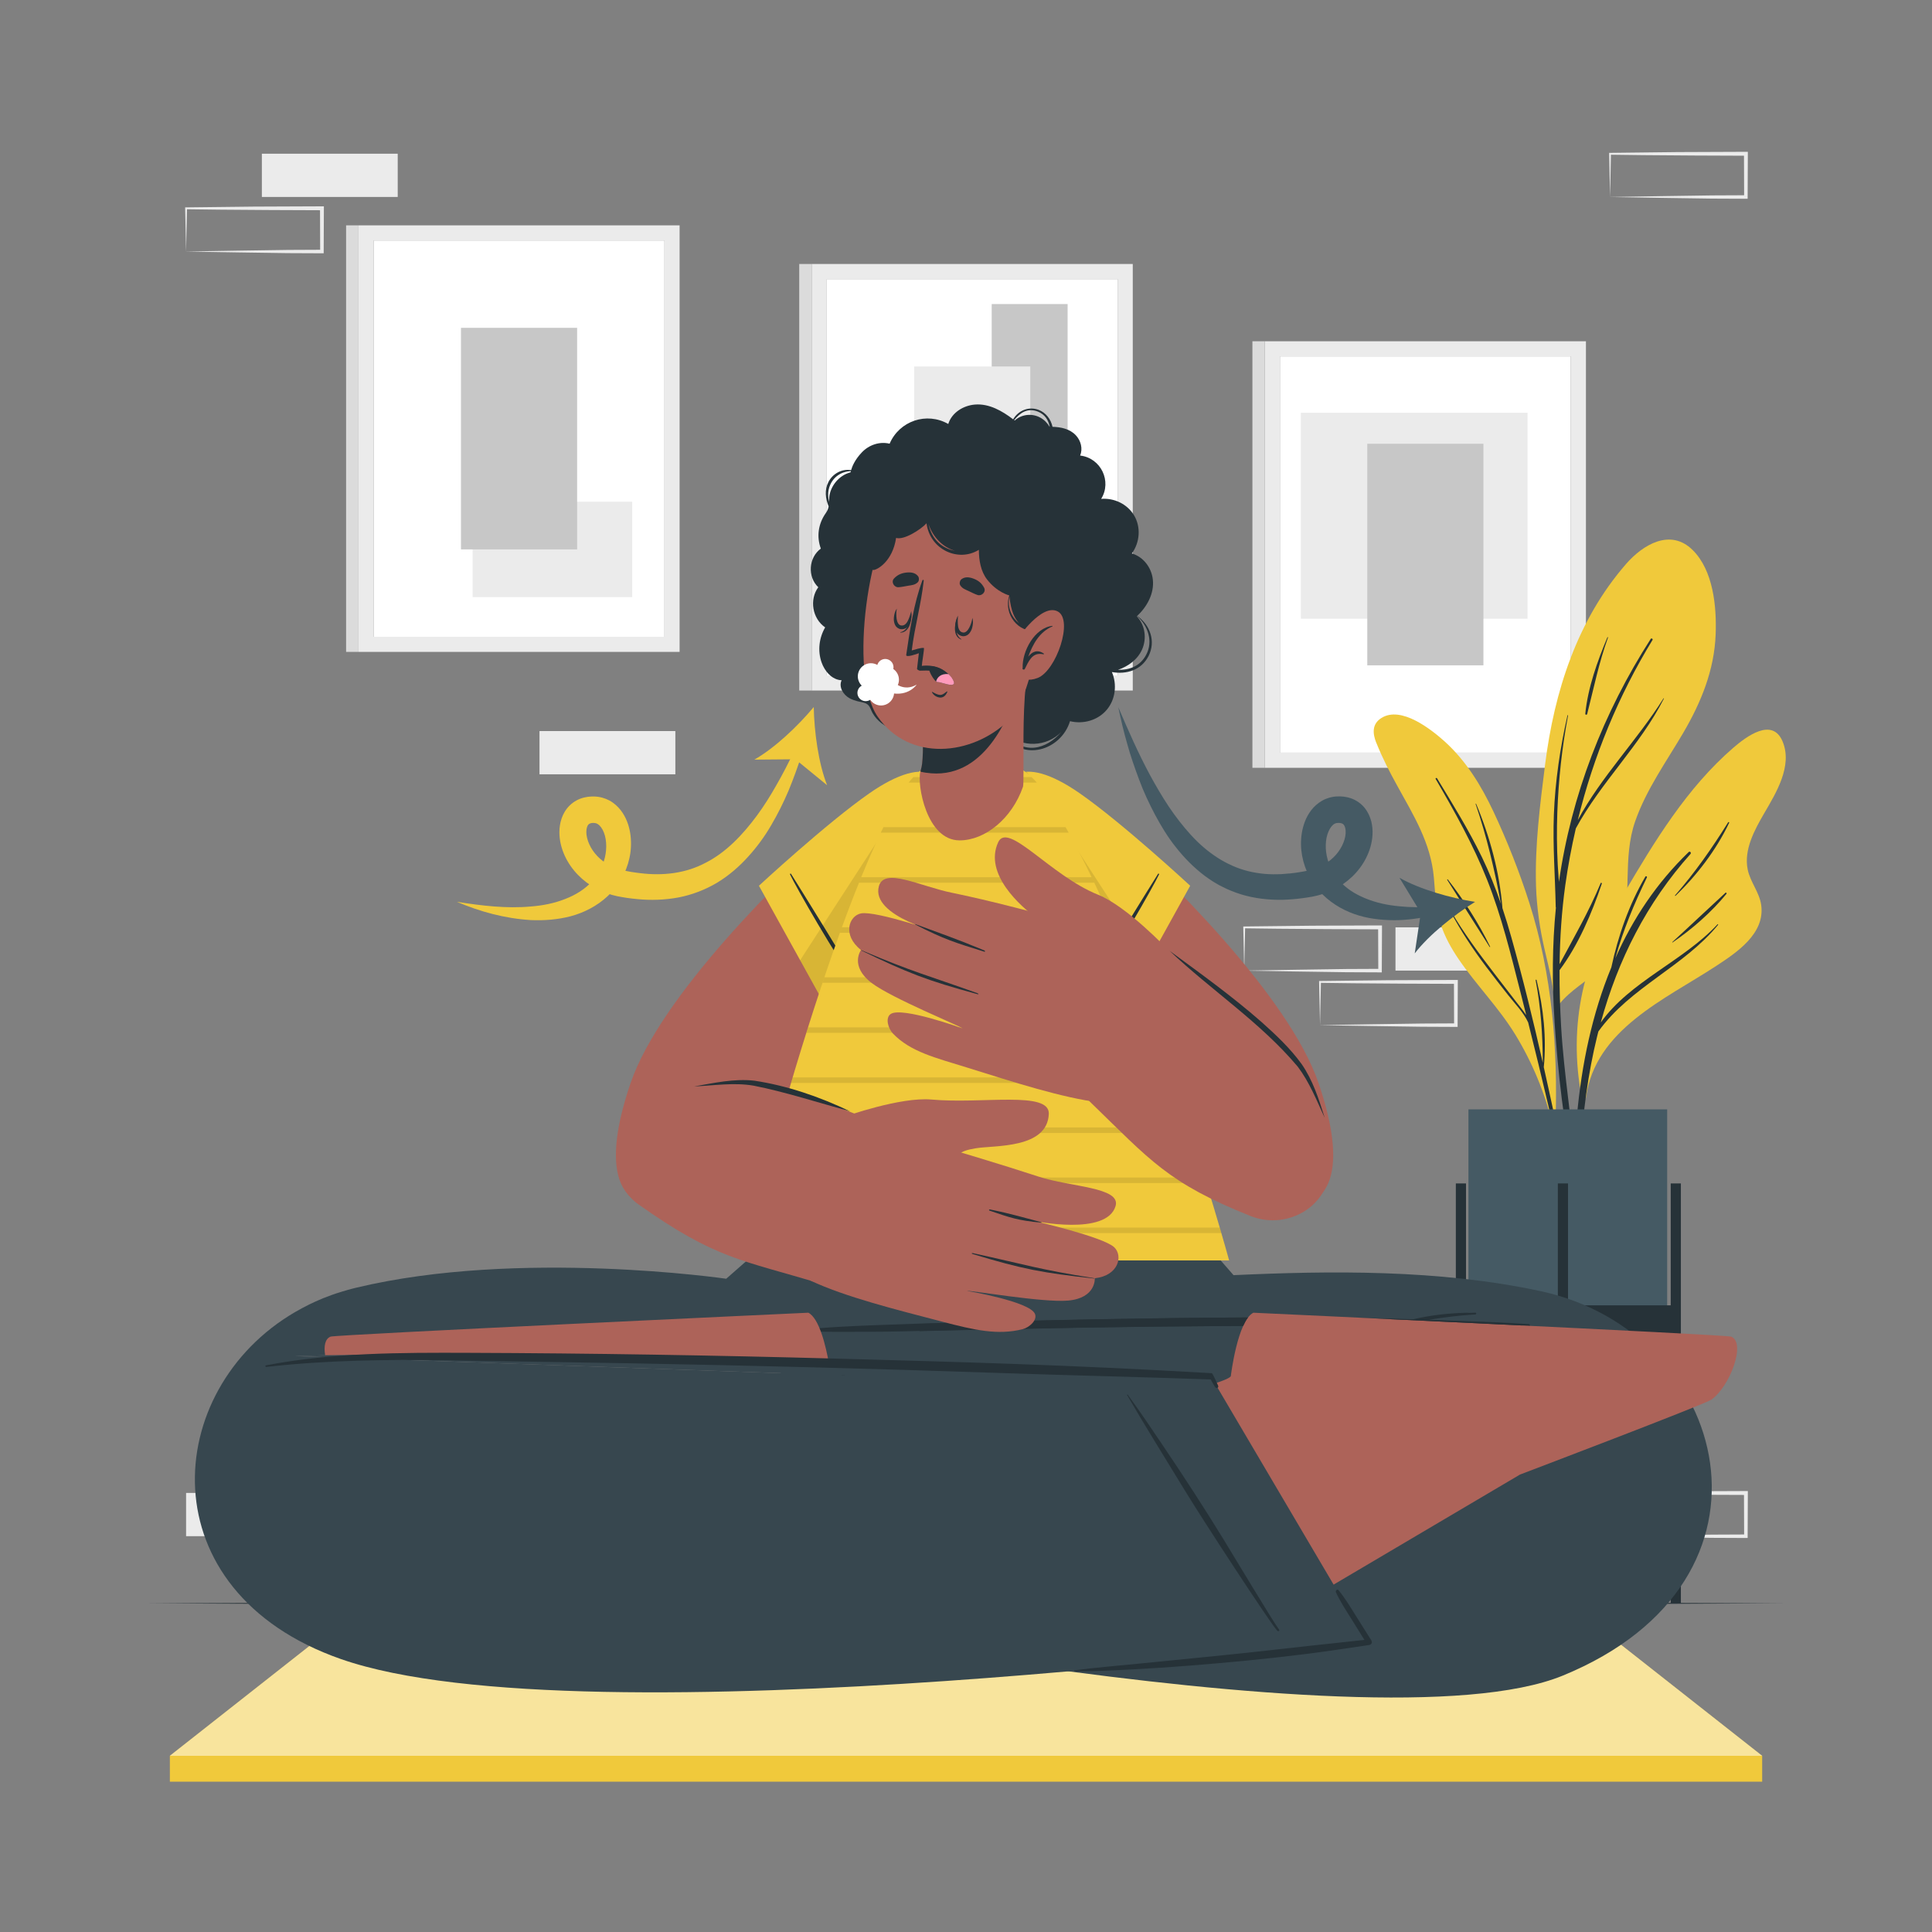 
<svg xmlns="http://www.w3.org/2000/svg" viewBox="0 0 500 500"><rect x="0" y="0" width="500" height="500" fill="#808080" stroke="none"/><g id="freepik--background-complete--inject-349"><g><g><rect x="331.25" y="92.23" width="75.27" height="102.56" style="fill:#fff;"></rect><path d="M410.44,198.71V88.32h-83.1v110.39h83.1Zm-79.19-106.48h75.27v102.56h-75.27V92.23Z" style="fill:#ebebeb;"></path><rect x="339.34" y="104.13" width="53.31" height="58.67" transform="translate(232.53 499.47) rotate(-90)" style="fill:#ebebeb;"></rect><rect x="340.21" y="128.48" width="57.35" height="30.06" transform="translate(225.37 512.4) rotate(-90)" style="fill:#c7c7c7;"></rect><rect x="324.12" y="88.32" width="3.21" height="110.39" transform="translate(651.45 287.03) rotate(180)" style="fill:#dbdbdb;"></rect></g><g><rect x="213.97" y="72.24" width="75.27" height="102.56" style="fill:#fff;"></rect><rect x="256.65" y="78.69" width="19.65" height="84.07" style="fill:#c7c7c7;"></rect><path d="M293.16,178.71V68.32h-83.1v110.39h83.1Zm-79.19-106.48h75.27v102.56h-75.27V72.24Z" style="fill:#ebebeb;"></path><rect x="236.58" y="94.84" width="30.06" height="57.34" style="fill:#ebebeb;"></rect><rect x="206.84" y="68.32" width="3.21" height="110.39" transform="translate(416.89 247.03) rotate(180)" style="fill:#dbdbdb;"></rect></g><g><rect x="96.69" y="62.24" width="75.27" height="102.56" style="fill:#fff;"></rect><rect x="122.31" y="129.84" width="41.3" height="24.69" style="fill:#ebebeb;"></rect><path d="M175.88,168.71V58.32H92.78v110.39h83.1ZM96.69,62.24h75.27v102.56H96.69V62.24Z" style="fill:#ebebeb;"></path><rect x="119.3" y="84.84" width="30.06" height="57.34" style="fill:#c7c7c7;"></rect><rect x="89.56" y="58.32" width="3.21" height="110.39" transform="translate(182.34 227.03) rotate(180)" style="fill:#dbdbdb;"></rect></g></g><g><rect x="397.07" y="372.27" width="35.16" height="11.19" transform="translate(829.3 755.72) rotate(180)" style="fill:#ebebeb;"></rect><rect x="139.62" y="189.2" width="35.16" height="11.19" transform="translate(314.4 389.59) rotate(180)" style="fill:#ebebeb;"></rect><path d="M416.68,397.57c5.84-.1,20.81-.35,26.45-.41l8.71-.04-.46,.46-.04-11.19,.5,.5c-5.84-.02-20.73-.07-26.37-.15l-8.79-.11,.24-.24-.24,11.19h0Zm0,0l-.24-11.19v-.23h.24c4.39-.06,13.19-.16,17.58-.2l17.58-.07h.5v.5l-.05,11.19v.46h-.46l-8.87-.04c-5.6-.06-20.51-.31-26.29-.41h0Z" style="fill:#ebebeb;"></path><path d="M322,251.19c5.84-.1,20.81-.35,26.45-.41l8.71-.04-.46,.46-.04-11.19,.5,.5c-5.84-.02-20.73-.07-26.37-.15l-8.79-.11,.24-.24-.24,11.19h0Zm0,0l-.24-11.19v-.23h.24c4.39-.06,13.19-.16,17.58-.2l17.58-.07h.5v.5l-.05,11.19v.46h-.46l-8.87-.04c-5.6-.06-20.51-.31-26.29-.41h0Z" style="fill:#ebebeb;"></path><path d="M341.62,265.3c5.84-.1,20.81-.35,26.45-.41l8.71-.04-.46,.46-.04-11.19,.5,.5c-5.84-.02-20.73-.07-26.37-.15l-8.79-.11,.24-.24-.24,11.19h0Zm0,0l-.24-11.19v-.23h.24c4.39-.06,13.19-.16,17.58-.2l17.58-.07h.5v.5l-.05,11.19v.46h-.46l-8.87-.04c-5.6-.06-20.51-.31-26.29-.41h0Z" style="fill:#ebebeb;"></path><rect x="361.15" y="240" width="35.16" height="11.19" transform="translate(757.46 491.19) rotate(180)" style="fill:#ebebeb;"></rect><rect x="48.16" y="386.38" width="35.16" height="11.19" transform="translate(131.48 783.94) rotate(180)" style="fill:#ebebeb;"></rect><rect x="67.77" y="39.79" width="35.16" height="11.19" transform="translate(170.7 90.76) rotate(180)" style="fill:#ebebeb;"></rect><path d="M48.16,65.09c5.84-.1,20.81-.35,26.45-.41l8.71-.04-.46,.46-.04-11.19,.5,.5c-5.84-.02-20.73-.07-26.37-.15l-8.79-.11,.24-.24-.24,11.19h0Zm0,0l-.24-11.19v-.23h.24c4.39-.06,13.19-.16,17.58-.2l17.58-.07h.5v.5l-.05,11.19v.46h-.46l-8.87-.04c-5.6-.06-20.51-.31-26.29-.41h0Z" style="fill:#ebebeb;"></path><path d="M416.68,50.98c5.84-.1,20.81-.35,26.45-.41l8.71-.04-.46,.46-.04-11.19,.5,.5c-5.84-.02-20.73-.07-26.37-.15l-8.79-.11,.24-.24-.24,11.19h0Zm0,0l-.24-11.19v-.23h.24c4.39-.06,13.19-.16,17.58-.2l17.58-.07h.5v.5l-.05,11.19v.46h-.46l-8.87-.04c-5.6-.06-20.51-.31-26.29-.41h0Z" style="fill:#ebebeb;"></path></g></g><g id="freepik--Floor--inject-349"><path d="M37.85,414.95c135.92-.61,288.39-.62,424.31,0-135.92,.62-288.39,.61-424.31,0h0Z" style="fill:#263238;"></path></g><g id="freepik--Plant--inject-349"><g><g><g><path d="M399.79,245.93c1.14,4.86,2.35,9.64,2.59,14.63-.13,.24-.11,1.15,.04,.9,.03,.8,1.25,.66,1.25-.14-.01-.52-.03-1.03-.05-1.54,2.86-3.55,7.01-5.8,10.37-8.88,2.71-2.5,4.65-5.47,5.68-9.04,2.78-9.59,.17-19.76,3.52-29.32,2.88-8.25,8.06-15.42,12.44-22.89,4.62-7.9,8.03-16.21,8.38-25.47,.27-7.09-.57-16.53-5.97-21.85-5.72-5.64-12.82-1.41-17.2,3.61-12.7,14.58-18.58,33.01-20.96,51.85-1.31,10.43-2.67,20.92-2.36,31.45,.18,5.66,.99,11.19,2.27,16.68Z" style="fill:#F0C93B;"></path><path d="M402.32,264.39c-.66-9.85-.62-19.73,.35-29.54-.02-.04-.05-.06-.05-.11-.16-7.99-.79-15.94-.48-23.93,.34-8.69,1.61-17.2,3.52-25.67,.02-.1,.17-.07,.15,.03-1.57,8.26-2.48,16.7-2.78,25.11-.16,4.51-.13,9.03,.11,13.53,.08,1.47,.21,2.94,.31,4.42h0c3.22-22.49,11.51-43.81,23.76-62.89,.17-.26,.63,.02,.46,.28-8.82,14.4-15.32,30.21-19.34,46.62,6.11-11.32,15.34-20.63,22.18-31.5,.04-.06,.14,0,.1,.06-6.15,12.11-16.31,21.66-22.79,33.59-1.12,4.86-2.04,9.77-2.73,14.71-.94,6.78-1.38,13.6-1.47,20.43,3.72-6.96,7.58-13.61,10.63-20.97,.08-.2,.36-.06,.3,.13-2.59,7.64-6.07,15.87-10.94,22.39-.03,4.84,.12,9.68,.4,14.51,.76,12.9,2.96,25.62,3.98,38.48,.03,.39-.51,.43-.59,.06-2.68-12.98-4.21-26.53-5.09-39.75Z" style="fill:#263238;"></path><path d="M416.01,164.93c.04-.09,.18-.03,.14,.06-2.36,6.51-3.69,13.11-5.39,19.79-.08,.3-.52,.24-.49-.08,.69-6.77,3.11-13.53,5.73-19.78Z" style="fill:#263238;"></path></g><g><path d="M356.19,192.23c1.53,3.83,3.42,7.53,5.42,11.13,4.24,7.7,8.67,14.76,9.47,23.73,.36,4,.48,8.03,1.71,11.89,1.05,3.34,2.77,6.42,4.74,9.31,4.6,6.7,10.34,12.47,14.6,19.42,4.43,7.22,7.7,15.17,9.7,23.4,.11,.45,.82,.33,.71-.12-.02-.04-.02-.07-.03-.1,.02-.02,.04-.05,.04-.09,.67-19.23-.86-38.62-6.73-57.04-2.57-8.06-5.73-16.07-9.32-23.73-3.14-6.68-7.06-13.1-12.58-18.1-3.58-3.22-11.34-9.34-16.44-6.1-2.45,1.56-2.26,4.01-1.3,6.41Z" style="fill:#F0C93B;"></path><path d="M375.52,235.83c3.3,5.64,7.21,10.89,11.18,16.07,1.86,2.43,3.75,4.84,5.61,7.28,.88,1.15,1.86,2.3,2.67,3.53-.51-2.02-1-4.05-1.52-6.07-2.48-9.72-4.87-19.52-8.56-28.86-3.61-9.13-8.42-17.71-13.35-26.18-.13-.22,.23-.38,.36-.17,4.06,6.68,8.19,13.36,11.61,20.4,1.91,3.94,3.51,7.99,4.93,12.11-1.66-8.83-3.65-17.32-6.56-25.87-.03-.08,.08-.13,.12-.05,3.54,8.39,6.1,17.82,6.81,26.91,0,.02,0,.03-.01,.04,.83,2.5,1.6,5.02,2.31,7.56,3.03,10.76,5.69,21.63,8.16,32.54-.04-7.2-.49-14.28-1.86-21.39-.03-.16,.21-.2,.25-.04,1.79,7.32,2.6,15.02,1.86,22.55,.93,4.15,1.84,8.3,2.73,12.46,1.89,8.87,4.21,17.89,5.32,26.89,.03,.23-.3,.28-.36,.06-1.32-4.85-2.12-9.88-3.19-14.8-1.08-4.93-2.2-9.85-3.34-14.76-1.67-7.16-3.42-14.29-5.2-21.42-1.19-2.61-3.49-4.93-5.22-7.13-1.89-2.41-3.79-4.81-5.63-7.26-3.43-4.55-6.58-9.28-9.25-14.32-.06-.11,.11-.18,.17-.08Z" style="fill:#263238;"></path><path d="M374.7,227.61c4.17,5.35,7.96,11.28,10.94,17.38,.04,.08-.08,.16-.13,.08-3.68-5.77-7.3-11.58-10.97-17.36-.06-.1,.1-.2,.17-.11Z" style="fill:#263238;"></path></g><g><path d="M456.58,210.47c-2.49,4.29-5.34,9.45-4.27,14.6,.68,3.26,3.07,5.91,3.5,9.24,.97,7.35-6.36,12.2-11.65,15.67-13.21,8.66-31.32,16.39-33.72,34.09-.09,.63-1.17,.47-1.1-.14,0-.04,.01-.08,.03-.12-.03-.04-.07-.05-.07-.1-1.71-8.97-1.67-18.1,.25-27.03,1.97-9.12,5.95-17.32,10.65-25.33,7.95-13.56,16.36-27.44,28.38-37.83,3.33-2.87,10.14-8.04,12.79-1.55,2.57,6.3-1.74,13.27-4.79,18.5Z" style="fill:#F0C93B;"></path><path d="M444.49,239.21c-8.76,9.48-22.68,14.79-30.21,25.41,4.47-16.27,11.86-30.91,23.22-43.62,.29-.33-.16-.79-.48-.48-8.32,8-14.48,17.34-18.98,27.48,2.02-7.24,4.85-14.09,8.17-20.9,.13-.26-.24-.48-.39-.23-4.23,7.22-7.05,15.32-8.81,23.49-9.93,24.04-10.85,52.24-8.77,77.58,.03,.36,.58,.37,.57,0-.57-19.97-.25-40.29,4.54-59.79,.1-.41,.21-.81,.31-1.21,8.2-11.43,22.06-16.73,30.97-27.58,.09-.1-.06-.25-.15-.15Z" style="fill:#263238;"></path><path d="M446.52,231.07c-4.6,4.22-9.12,8.53-13.73,12.74-.05,.04,.01,.12,.07,.09,5.01-3.39,10.1-7.87,13.93-12.56,.16-.19-.09-.45-.27-.27Z" style="fill:#263238;"></path><path d="M447.25,212.8c-4.17,6.69-8.55,12.97-13.75,18.92-.07,.08,.04,.19,.12,.12,5.58-5.38,10.54-11.88,13.88-18.89,.08-.16-.15-.3-.25-.14Z" style="fill:#263238;"></path></g></g><g><rect x="380.04" y="287.09" width="51.43" height="54.21" transform="translate(811.5 628.4) rotate(180)" style="fill:#455a64;"></rect><g><rect x="432.38" y="306.27" width="2.63" height="108.67" style="fill:#263238;"></rect><rect x="376.77" y="306.27" width="2.63" height="108.67" style="fill:#263238;"></rect><rect x="403.17" y="306.27" width="2.63" height="108.67" style="fill:#263238;"></rect><rect x="378.09" y="337.83" width="55.6" height="7.51" transform="translate(811.78 683.16) rotate(180)" style="fill:#263238;"></rect></g></g></g></g><g id="freepik--Mat--inject-349"><g><polygon points="456.04 454.4 43.96 454.4 94.09 414.95 405.91 414.95 456.04 454.4" style="fill:#F0C93B;"></polygon><g style="opacity:.5;"><polygon points="456.04 454.4 43.96 454.4 94.09 414.95 405.91 414.95 456.04 454.4" style="fill:#fff;"></polygon></g><rect x="43.96" y="454.4" width="412.09" height="6.7" style="fill:#F0C93B;"></rect></g></g><g id="freepik--Character--inject-349"><g><g><g><path d="M234.84,315.97h72.14l12.26,14.04c24.7-1.13,53.12-1.57,79.61,4.17,48.59,10.53,66.09,74.66,5.61,99.46-49.27,20.2-238.18-20-238.18-20l42.67-69.53s51.39-1.95,112.85-1.27l-86.38,8.78-.58-35.64Z" style="fill:#37474f;"></path><g><path d="M184.45,411.44c.97-2,12.3-19.25,14.83-23.2,5.11-8,10.02-16.12,14.79-24.32,2.71-4.67,5.44-9.32,7.98-14.09,.06-.11-.09-.21-.16-.1-5.36,7.94-10.45,16.07-15.66,24.12-5.15,7.97-21.41,35.03-22.28,37.35-.18,.49,.27,.74,.5,.25Z" style="fill:#263238;"></path><path d="M395.63,342.67c-6.09-.44-12.19-.59-18.29-.84-2.5-.1-4.99-.19-7.49-.28,3.97-.64,7.95-1.15,11.99-1.38,.29-.02,.28-.45,0-.45-4.81,.11-9.65,.64-14.35,1.75-2.81-.09-5.62-.17-8.43-.24-12.19-.3-24.39-.33-36.59-.27-24.27,.13-48.54,.62-72.8,1.3-6.84,.19-13.69,.4-20.53,.66-6.83,.26-13.72,.56-20.52,1.33-.12,.01-.12,.18,0,.19,6.09,.34,12.2,.23,18.3,.22,6.1,0,12.2-.2,18.29-.34,12.2-.27,24.39-.54,36.59-.75,24.27-.41,48.53-.51,72.8-.49,6.84,0,13.68-.01,20.53,.02,6.84,.04,13.68,.23,20.52,.2,.41,0,.39-.6,0-.63Z" style="fill:#263238;"></path></g></g><g><path d="M448.02,345.92c-1.26-.52-123.65-6.19-123.65-6.19-4.11,2.1-5.82,16.29-5.82,16.29,.48,2.16-41.75,11.39-41.75,11.39l48.8,54.22,67.78-40.02s47.7-18.12,49.52-19.38c4.72-3.29,9.09-14.71,5.13-16.31Z" style="fill:#ad6359;"></path><path d="M238.01,353.54v3.1l-161.62-5.69c34.79-1.17,106.21,.72,161.62,2.6Z" style="fill:#37474f;"></path><g><path d="M84.74,350.95c4.29-.15,9.1-.3,14.34-.49,.78,.37,1.56,.73,2.33,1.11l-16.67-.62Z" style="fill:#37474f;"></path><path d="M353.49,424.24s-202.21,27.14-265.24,5.13c-50.22-17.55-46.47-69.69-11.86-89.82,.58-.34,1.18-.68,1.79-1,.54-.29,1.08-.57,1.63-.84,.11-.06,.23-.12,.34-.17,.43-.21,.87-.41,1.3-.61,.27-.13,.55-.26,.83-.37,.46-.21,.93-.4,1.4-.6,.12-.05,.23-.1,.35-.13,.59-.24,1.18-.46,1.79-.68,.06-.02,.12-.05,.18-.06,.56-.21,1.13-.4,1.71-.57,.3-.11,.61-.21,.93-.29,.45-.15,.9-.28,1.36-.4,.71-.21,1.43-.39,2.14-.56,42.16-10.14,95.81-2.33,95.81-2.33l17.01-14.96h33.04v37.57c-55.41-1.88-126.83-3.77-161.62-2.6l161.62,5.69v-3.1c42.43,1.41,75.47,2.83,75.47,2.83l40.01,67.88Z" style="fill:#37474f;"></path><path d="M214.52,352.78c-46.68-1.45-98.91-2.64-130.37-2.05-.38-2.33-.05-4.23,1.4-4.81,1.26-.52,123.65-6.19,123.65-6.19,2.85,1.46,4.55,8.74,5.31,13.05Z" style="fill:#37474f;"></path></g><g><path d="M320.46,340.97c.84,0,1.68-.01,2.52-.01-.46,.6-.88,1.35-1.27,2.19-13.98,.06-27.94,.2-41.92,.43-12.2,.21-24.4,.48-36.59,.74-6.09,.15-12.2,.34-18.29,.34-6.09,.01-12.21,.12-18.3-.22-.12,0-.12-.17,0-.18,6.8-.77,13.68-1.07,20.52-1.33,6.84-.27,13.69-.48,20.53-.66,24.25-.68,48.52-1.17,72.8-1.3Z" style="fill:#263238;"></path><path d="M393.94,343.03c-12.88-.62-26.22-1.27-37.73-1.8,.28,0,.55,0,.83,.01,2.81,.06,5.62,.15,8.43,.24,4.69-1.11,9.54-1.65,14.34-1.75,.29,0,.29,.44,.01,.45-4.03,.23-8.02,.74-11.99,1.38,2.5,.1,5,.18,7.49,.28,6.11,.26,12.21,.4,18.29,.84,.22,.01,.33,.19,.32,.35Z" style="fill:#263238;"></path></g><path d="M214.52,352.78c-46.68-1.45-98.91-2.64-130.37-2.05-.38-2.33-.05-4.23,1.4-4.81,1.26-.52,123.65-6.19,123.65-6.19,2.85,1.46,4.55,8.74,5.31,13.05Z" style="fill:#ad6359;"></path><g><path d="M315.21,358.51c-.1-.23-1.38-3.11-1.59-3.13-37.45-2.17-65.28-2.91-97.08-3.77-31.8-.86-63.6-1.39-95.41-1.5-17.43-.06-35.13-.07-52.3,3.24-.23,.04-.17,.44,.07,.41,15.62-1.76,31.33-1.97,47.04-1.7,15.8,.27,31.6,.46,47.39,.76,31.64,.59,63.28,1.39,94.91,2.49,17.77,.62,37.33,1.06,55.1,1.69,.01,.06,1.08,2.08,1.33,2.16,.5,.15,.76-.15,.54-.66Z" style="fill:#263238;"></path><path d="M354.95,424.61c-1.42-2.22-2.82-4.45-4.21-6.69-1.35-2.17-2.71-4.41-4.33-6.38-.34-.41-.85,.14-.67,.54,1.07,2.33,2.51,4.54,3.88,6.71,1.17,1.86,2.34,3.73,3.49,5.61-4.58,.53-9.18,.98-13.77,1.49-4.9,.54-9.79,1.09-14.69,1.63-9.9,1.08-19.82,2-29.73,3.01-5.61,.57-11.24,1.01-16.83,1.74-.16,.02-.16,.26,0,.26,5.02,.03,10.04-.24,15.06-.5,4.92-.25,9.83-.58,14.73-.97,9.92-.79,19.83-1.72,29.7-2.96,5.6-.7,11.17-1.55,16.75-2.37,.51-.08,.92-.59,.6-1.1Z" style="fill:#263238;"></path><path d="M330.95,421.62c-1.38-1.74-11.97-19.46-14.43-23.45-4.97-8.08-10.14-16.04-15.45-23.9-3.02-4.48-6.02-8.96-9.21-13.32-.07-.1-.22,0-.16,.1,4.81,8.29,9.91,16.41,14.89,24.6,4.93,8.1,22.21,34.53,23.92,36.32,.36,.38,.78,.08,.45-.34Z" style="fill:#263238;"></path></g></g></g><g><path d="M276.92,186.64c3.42,.84,7.21-.21,9.52-2.96,2.26-2.7,2.68-6.56,1.32-9.75,3.72,.66,7.62-.47,9.48-4.15,1.93-3.8,.42-7.99-2.91-10.37-.02-.02-.06,.02-.04,.04,2.8,2.49,4.18,6.51,2.35,9.99-1.56,2.98-4.35,3.99-7.31,3.91,2.65-.9,5.04-2.62,6.22-5.22,1.29-2.86,.81-6.38-1.36-8.62,2.62-2.41,4.58-5.9,4.16-9.56-.36-3.08-2.46-5.85-5.43-6.71,2.09-2.86,2.41-6.91,.51-9.97-1.78-2.88-5.14-4.43-8.45-4.16,2.82-4.54-.06-10.59-5.44-11.21,.73-1.78,.2-3.85-1.13-5.26-1.54-1.64-3.83-2.12-6.02-2.18-.41-1.94-1.72-3.69-3.63-4.4-2.56-.95-5.26,.21-6.56,2.46-2.83-2.16-6.2-4.11-9.87-3.82-3.02,.24-6,2.07-6.92,5.03-5.58-3.19-12.64-.82-15.18,5.1-2.59-.63-5.33,.3-7.18,2.24-1.86,1.95-2.54,3.73-2.78,4.6-2.37-.39-4.74,.89-5.85,3.03-1.09,2.11-.8,4.31,.03,6.37-.11,.59-.32,1.14-.75,1.74-1.92,2.73-2.42,6.03-1.27,9.17-3.18,2.32-3.5,7.29-.66,10-2.38,3.23-1.52,8.13,1.78,10.39-1.58,2.73-1.98,6.05-.93,9.05,.8,2.3,2.69,4.53,5.19,4.63-.82,1.74,.43,3.78,2.07,4.67,.62,.34,1.3,.56,1.98,.75,.81,.22,1.9,.29,2.59,.79,.72,.51,.94,1.51,1.35,2.25,.3,.52,.65,1.02,1.05,1.47,3.04,3.41,8.41,4.25,12.29,1.89,1.6,2.82,5.07,3.56,8.14,3.24,1.01-.11,1.96-.37,2.93-.65,.9-.26,1.69-.43,2.63-.14,.56,.17,1.08,.47,1.65,.65,1.91,.6,3.7-.11,5.38-1.01,4.58,7.38,14.73,4.28,17.05-3.32Zm-62.26-60.65c.84-2.48,2.97-3.95,5.54-4.07-.04,.18-.06,.3-.06,.3,0,0-.78,.25-1.15,.41-.66,.31-1.28,.71-1.83,1.2-1.14,1.01-1.99,2.36-2.37,3.83-.17,.66-.22,1.34-.23,2.02,0,.09,0,.17,0,.25-.28-1.29-.36-2.6,.1-3.95Zm54.47-17.96c-2.1-1.11-4.78-.82-6.51,.8-.05-.04-.1-.08-.15-.12,1.54-1.91,3.48-3.22,6.12-2.19,1.85,.72,2.73,2.22,3.08,3.92-.01,0-.02,0-.04,0-.59-1-1.42-1.85-2.5-2.41Zm-8.93,81.75s.05-.03,.08-.04c4.26,3.94,10.61,3.53,14.39-.3-3.88,4.52-9.85,6.17-14.47,.34Z" style="fill:#263238;"></path><g><path d="M239.13,217.14c-8.23,21.4-43.31,92.28-62.94,95.17-19.88,2.92-19.06-14.26-13.01-31.97,7.72-22.62,39.63-53.92,54.2-66.89,13.87-12.35,29.84-17.34,21.75,3.69Z" style="fill:#ad6359;"></path><g><path d="M219.55,271.04l-23.14-41.81s17.62-16.32,28.65-23.97c14.59-10.13,23.72-6.94,18.43,14.18-3.54,14.13-23.93,51.6-23.93,51.6Z" style="fill:#F0C93B;"></path><path d="M222.88,256.16c-2.68-5.23-16.62-27.56-18.18-30.03-.09-.14-.31,.02-.24,.17,1.57,3.27,11.49,20.79,18.18,30.03,.1,.13,.32-.03,.24-.17Z" style="fill:#263238;"></path><path d="M243.48,219.44c-3.54,14.13-23.93,51.6-23.93,51.6l-12.48-22.53,31.63-48.77c5.76,.32,8.08,6.51,4.78,19.7Z" style="opacity:.1;"></path></g></g><g><path d="M265.3,217.14c8.23,21.4,43.31,92.28,62.94,95.17,19.88,2.92,19.06-14.26,13.01-31.97-7.72-22.62-39.63-53.92-54.2-66.89-13.87-12.35-29.84-17.34-21.75,3.69Z" style="fill:#ad6359;"></path><g><path d="M284.88,271.04l23.14-41.81s-17.62-16.32-28.65-23.97c-14.59-10.13-23.72-6.94-18.43,14.18,3.54,14.13,23.93,51.6,23.93,51.6Z" style="fill:#F0C93B;"></path><path d="M281.54,256.16c2.68-5.23,16.62-27.56,18.18-30.03,.09-.14,.31,.02,.24,.17-1.57,3.27-11.49,20.79-18.18,30.03-.1,.13-.32-.03-.24-.17Z" style="fill:#263238;"></path><path d="M260.94,219.44c3.54,14.13,23.93,51.6,23.93,51.6l12.48-22.53-31.63-48.77c-5.76,.32-8.08,6.51-4.78,19.7Z" style="opacity:.1;"></path></g></g><g><path d="M192.12,326.2h125.98s-23.7-86.74-48.7-122.3c-7.81-11.11-27.59-12.08-35.22,0-19.7,31.19-42.06,122.3-42.06,122.3Z" style="fill:#F0C93B;"></path><path d="M268.33,202.54h-33.18c.38-.51,.79-.98,1.24-1.43h30.58c.48,.45,.94,.93,1.36,1.43Zm7.44,11.52h-47.14c-.23,.47-.45,.95-.69,1.43h48.63c-.26-.48-.53-.96-.8-1.43Zm6.74,12.95h-59.62c-.19,.47-.38,.95-.58,1.43h60.89c-.23-.48-.45-.96-.69-1.43Zm5.9,12.96h-70.52c-.17,.47-.34,.95-.52,1.43h71.65c-.21-.48-.41-.96-.61-1.43Zm5.32,12.95h-80.38c-.16,.48-.32,.95-.47,1.43h81.41c-.18-.48-.36-.95-.56-1.43Zm4.94,12.96h-89.54c-.15,.48-.31,.95-.45,1.43h90.52c-.18-.48-.35-.96-.53-1.43Zm4.61,12.95h-98.14c-.14,.48-.28,.96-.43,1.43h99.07c-.16-.47-.33-.95-.5-1.43Zm4.35,12.95h-106.27c-.14,.48-.28,.96-.41,1.43h107.15c-.15-.47-.31-.95-.47-1.43Zm4.13,12.96h-114.02c-.13,.48-.26,.96-.39,1.43h114.86c-.15-.47-.3-.94-.45-1.43Zm3.91,12.95h-121.39c-.12,.5-.25,.97-.37,1.43h122.17c-.12-.45-.26-.93-.41-1.43Z" style="fill:#030402; opacity:.1;"></path></g><g><g><path d="M248.35,217.49c6.56,0,13.53-5.61,16.4-13.89,.2-.58,.1-6.28,.13-13.31,.03-4.27,.17-9.01,.61-13.34,.09-.89-27.79,3.83-27.79,3.83,0,0,1.74,9.33,.93,16.87-.08,.63-.2,1.21-.37,1.76-.02,.08-.05,.18-.07,.29-.89,3.31,1.57,17.79,10.15,17.79Z" style="fill:#ad6359;"></path><path d="M263.82,176.9c-2,7.18-8.34,24.38-22.85,23.23-1.01-.08-1.93-.22-2.76-.43,0-.12,.04-.21,.06-.29,.16-.55,.29-1.12,.37-1.75,.81-7.55-.94-16.88-.94-16.88,0,0,20.11-3.4,26.11-3.88Z" style="fill:#263238;"></path></g><g><path d="M268.58,142.23c3.3,9.55-.79,37.64-7.43,44.11-9.63,9.38-25.9,10.83-34-.86-7.85-11.33-1.87-47.84,5.6-53.77,11-8.74,30.97-3.58,35.84,10.53Z" style="fill:#ad6359;"></path><g><path d="M252.97,153.98c-.82-.28-1.53-.67-2.31-1.03-.88-.41-1.63-.64-2.16-1.5-.28-.46-.09-1.24,.34-1.56,.99-.74,2.19-.51,3.28-.07,1.18,.48,1.96,1.16,2.56,2.27,.59,1.08-.62,2.26-1.7,1.89Z" style="fill:#263238;"></path><path d="M232.52,151.97c.87-.05,1.65-.24,2.5-.38,.96-.16,1.74-.19,2.48-.88,.4-.37,.41-1.17,.09-1.59-.76-.98-1.98-1.07-3.14-.93-1.26,.16-2.19,.6-3.07,1.51-.85,.89,0,2.34,1.15,2.27Z" style="fill:#263238;"></path><path d="M245.01,178.97c-.52,.37-1.06,.92-1.76,.87-.67-.04-1.39-.46-1.96-.78-.06-.03-.13,.02-.1,.08,.38,.8,1.35,1.41,2.24,1.39,.88-.02,1.41-.7,1.74-1.45,.05-.11-.09-.17-.17-.11Z" style="fill:#263238;"></path><g><path d="M235.84,158.9c0-.08-.16,.07-.17,.15-.21,1.95-.78,4.15-2.62,4.56-.06,.01-.07,.11,0,.11,2.19,0,2.91-2.93,2.8-4.82Z" style="fill:#263238;"></path><path d="M235.6,161.02c-.15,.48-.43,.95-.86,1.34-.43,.39-1.09,.53-1.66,.46-.59-.08-1.16-.52-1.41-1.03-.25-.51-.35-1.03-.35-1.53,0-.32,.03-.63,.08-.94,.11-.66,.32-1.28,.7-1.82-.1,.47-.15,.95-.14,1.41,0,.44,.03,.86,.09,1.28,.14,.86,.52,1.62,1.18,1.68,.69,.12,1.29-.36,1.69-1.15,.4-.77,.67-1.66,.92-2.57,.13,.94,.08,1.91-.24,2.86Z" style="fill:#263238;"></path></g><g><path d="M247.66,160.04c.03-.07,.13,.12,.12,.2-.44,1.92-.61,4.18,1.01,5.16,.05,.03,.03,.13-.04,.1-2.07-.71-1.81-3.72-1.09-5.46Z" style="fill:#263238;"></path><path d="M247.2,162.12c-.01,.5,.1,1.04,.38,1.54,.29,.51,.86,.86,1.42,.97,.59,.12,1.27-.12,1.67-.52,.4-.4,.66-.86,.83-1.33,.1-.3,.17-.61,.23-.92,.11-.66,.11-1.32-.08-1.95-.06,.48-.17,.95-.32,1.38-.14,.42-.31,.81-.5,1.18-.41,.77-1.01,1.37-1.66,1.21-.69-.11-1.1-.76-1.22-1.64-.12-.86-.09-1.79-.04-2.73-.43,.85-.7,1.79-.7,2.79Z" style="fill:#263238;"></path></g><path d="M244.2,174.05c-1.45-.52-4.15-.56-6.15-.48-.22-.05-.7-.25-.72-.46h0c0-.08,.47-4.06,.47-4.06-.56,.22-3.38,1.21-3.27,.45,.92-6.28,1.94-13.27,4.19-19.32,.06-.2,.38-.13,.34,.08-.65,6.07-2.36,11.99-3.1,18.08,.9-.26,2.36-.74,3.13-.66,.2,.08-.53,3.98-.52,4.65,0,0,3.64-.61,6.15,1.54,.74,.63,.48,.55-.52,.2Z" style="fill:#263238;"></path><g><path d="M240.87,172.4c1.55-.02,4.94,1.44,5.91,3.88,.85,2.14-3.41,.06-4.17,.26-.64,.17-3.28-4.13-1.73-4.14Z" style="fill:#263238;"></path><path d="M246.42,177.23c-.1,.02-.21,.03-.34,.01-1.03-.04-2.76-.73-3.36-.72-.04,0-.08,0-.11,0-.08,.02-.2-.03-.34-.14,.22-1.07,1.26-2.13,3.22-1.92,.17,.16,.34,.33,.49,.51,.06,.07,.12,.14,.19,.23,.1,.11,.18,.24,.25,.37,.07,.09,.12,.18,.17,.28,.08,.14,.14,.28,.2,.41,.25,.63,.06,.89-.36,.96Z" style="fill:#ff9abb;"></path></g><g><path d="M226,178.46c.47,1.08-.02,2.34-1.1,2.82s-2.34-.02-2.82-1.1,.02-2.34,1.1-2.82c1.08-.47,2.34,.02,2.82,1.1Z" style="fill:#fff;"></path><path d="M231.06,171.82c.47,1.08-.02,2.34-1.1,2.82s-2.34-.02-2.82-1.1c-.47-1.08,.02-2.34,1.1-2.82s2.34,.02,2.82,1.1Z" style="fill:#fff;"></path><path d="M228.49,173.67c.75,1.71-.03,3.71-1.74,4.46-1.71,.75-3.71-.03-4.46-1.74-.75-1.71,.03-3.71,1.74-4.46,1.71-.75,3.71,.03,4.46,1.74Z" style="fill:#fff;"></path><path d="M232.36,174.56c.75,1.71-.03,3.71-1.74,4.46-1.71,.75-3.71-.03-4.46-1.74-.75-1.71,.03-3.71,1.74-4.46,1.71-.75,3.71,.03,4.46,1.74Z" style="fill:#fff;"></path><path d="M231.11,177.83c.75,1.71-.03,3.71-1.74,4.46-1.71,.75-3.71-.03-4.46-1.74-.75-1.71,.03-3.71,1.74-4.46s3.71,.03,4.46,1.74Z" style="fill:#fff;"></path><path d="M231.33,176.53s2.49,2.64,5.9,.65c0,0-2.07,3.17-6.78,2.15l.88-2.8Z" style="fill:#fff;"></path></g></g><path d="M225.91,147.53c1.07,.04,5.09-2.21,6-8.32,2,.64,6.36-2.13,7.87-3.78,.9,6.82,8.23,10.16,13.55,6.86,0,2.75,.51,5.58,2.1,7.65,2.6,3.38,5.76,4.15,5.76,4.15,0,.01,0,.03,0,.04-1.57,5.01,2.57,9.69,6.8,9.02,.39-.02,.78-.07,1.17-.18,2.07-.55,4.12-1.56,5.11-3.86,1.28-2.96,.43-6.74-1.92-8.45,1.82-1.85,2.45-4.86,1.32-7.38-.7-1.56-2.58-2.42-2.64-4.22-.05-1.49-.32-2.88-.93-4.18-1.06-2.25-2.83-3.81-4.97-4.46-1-.3-1.7-.6-2.43-1.44-.44-.52-.87-1.02-1.36-1.46-.85-.76-1.81-1.36-2.82-1.78-1.22-.52-2.54-.79-3.86-.77-1.42,.02-2.88,.73-4.25,.17-1.19-.49-5.03-.45-6.3-.22-5.53,.99-7.98,3.71-7.98,3.71,0,0-2.89,.48-5.58,4.24-2.57,3.6-2.57,6.42-2.57,6.42,0,0-1.13,.5-1.97,2.88-.97,2.74-.25,5.36-.1,5.36Zm35.33,6.87c.41,3.83,1.33,5.65,2.54,6.93-1.93-1.5-3.15-4.02-2.54-6.93Zm-20.96-18.79c1.24,3.58,3.84,6.07,6.88,6.94-3.25-.6-5.94-2.76-6.88-6.94Z" style="fill:#263238;"></path><g><path d="M263.44,165.18s6.17-9.13,10.3-6.94c4.13,2.18-.4,15.35-5.18,17.21-4.78,1.87-6.6-2.52-6.6-2.52l1.48-7.75Z" style="fill:#ad6359;"></path><path d="M272.34,161.98c.08,0,.09,.1,.03,.13-3.35,1.42-5.07,4.58-6.26,7.84,.98-1.26,2.34-1.97,4.03-.8,.09,.06,0,.2-.09,.18-1.39-.27-2.38-.02-3.29,1.1-.65,.79-1.08,1.79-1.54,2.7-.15,.3-.7,.15-.59-.2,0-.03,.02-.05,.03-.08-.15-4.3,3.09-10.37,7.7-10.88Z" style="fill:#263238;"></path></g></g></g><g><path d="M344.26,299.55c1.11,12.22-10.81,19.07-20.61,15.16-21.42-8.54-25.97-14.46-41.57-29.58-5.15-4.99,12.76-44.49,19.08-40.11,5.27,3.65,31.44,21.08,39.8,38.48,3.13,6.5,2.66,9.01,3.3,16.05Z" style="fill:#ad6359;"></path><path d="M342.79,289.19c-2.07-4.49-3.93-9.16-6.92-13.12-9.62-11.46-22.37-19.75-33.18-30,8.07,5.92,16.19,11.76,23.73,18.37,3.74,3.34,7.43,6.79,10.43,10.92,2.91,4.19,4.45,9.04,5.96,13.84h0Z" style="fill:#263238;"></path><g><path d="M269.41,241.91c2.71-.1,2.68-1.52-1.22-4.37-3.94-2.89-13.65-11.35-9.86-19.57,2.54-5.5,13.5,8.63,25.86,13.59,7.48,3,18.03,14.18,18.03,14.18-5.32-1.28-22.33-1.47-32.81-3.84Z" style="fill:#ad6359;"></path><path d="M284.79,285.35c-9.92-1.22-22.43-5.29-34.43-9.04-8.3-2.59-14.67-4.06-19.27-8.83-1.18-1.23-2.08-4.01-.59-5.05,2.87-2,18.64,3.73,18.64,3.73-.59-.59-18.36-7.83-23.52-11.74-5.84-4.42-2.79-8.56-2.79-8.56-4.94-3.88-3.1-8.87,0-9.47,3.91-.76,21.32,5.27,21.32,5.27,0,0-18.89-4.45-16.69-12.33,1.38-4.93,10.63,.03,18.92,1.72,19.91,4.07,50.39,13.37,55.85,14.71l-17.43,39.6Z" style="fill:#ad6359;"></path><path d="M254.75,245.97c-7.79-3.23-11.31-4.37-17.84-6.8-.04-.01-.09,.07-.05,.09,7.49,3.87,10.6,4.77,17.86,7.03,.25,.08,.29-.21,.03-.32Z" style="fill:#263238;"></path><path d="M252.88,257.01c-13.3-4.77-16.11-5.24-29.95-11.1-.07-.03-.12,.03-.04,.07,12,5.79,16.92,7.75,30.04,11.3,.42,.11,.4-.11-.04-.27Z" style="fill:#263238;"></path></g></g><g><path d="M169.86,284.91c-11.23,4.96-13.32,20.63-4.71,26.73,20.22,14.32,26.7,14.35,47.48,20.65,6.86,2.08,32.72-32.73,25.82-36.14-5.75-2.84-33.69-17.27-52.96-16.14-7.2,.42-9.17,2.04-15.64,4.9Z" style="fill:#ad6359;"></path><g><path d="M249.53,300.5c-2.37-1.32-1.69-2.58,3.07-3.34,4.82-.78,18.47,.16,18.83-8.88,.24-6.05-17.1-2.52-30.37-3.72-8.03-.73-22.5,4.44-22.5,4.44,5.32,1.28,20.56,8.84,30.97,11.49Z" style="fill:#ad6359;"></path><path d="M209.83,331.46c9.06,4.22,21.83,7.4,33.99,10.58,8.41,2.2,14.41,3.56,20.84,1.95,1.66-.41,3.89-2.3,3.18-3.97-1.37-3.22-17.59-5.94-17.59-5.94,.81-.19,19.72,3.09,26.17,2.51,7.3-.65,6.91-5.78,6.91-5.78,6.25-.68,7.33-5.88,5.02-8.03-2.91-2.72-20.87-6.83-20.87-6.83,0,0,18.92,4.02,21.23-3.83,1.44-4.91-11.69-4.9-19.92-7.61-19.31-6.34-47.4-14.11-52.74-15.86l-6.2,42.82Z" style="fill:#ad6359;"></path><path d="M256.19,313c5.96,1.22,8.5,2.06,13.36,3.32,.03,0,.02,.11-.02,.1-6.09-.54-8.28-1.35-13.48-3.13-.18-.06-.07-.33,.13-.29Z" style="fill:#263238;"></path><path d="M251.9,324.34c13.81,3,16.44,4.09,31.28,6.46,.07,.01,.08,.09,0,.08-13.24-1.45-18.45-2.39-31.46-6.34-.42-.13-.27-.31,.18-.21Z" style="fill:#263238;"></path></g><path d="M179.64,281.17c5.11-.89,10.37-2.08,15.59-1.49,8.61,1.3,16.93,4.19,24.77,7.93-7.85-2.13-17.05-5.1-24.96-6.64-5.08-.88-10.27-.03-15.4,.2h0Z" style="fill:#263238;"></path></g></g></g></g><g id="freepik--Arrows--inject-349"><g><g><path d="M207.46,195.35c-1,3.11-2.12,6.21-3.38,9.26-1.29,3.04-2.77,6.02-4.47,8.91-1.68,2.91-3.69,5.66-6.01,8.21-2.31,2.56-4.98,4.88-8.04,6.73-3.07,1.82-6.49,3.14-10.03,3.81-3.53,.65-7.12,.76-10.58,.42-.87-.07-1.72-.19-2.58-.3-.86-.14-1.66-.25-2.63-.45-1.86-.4-3.7-1.05-5.43-1.97-3.46-1.84-6.44-4.78-8.15-8.49-.84-1.86-1.4-3.91-1.39-6.16,.01-1.13,.16-2.3,.57-3.5,.4-1.19,1.1-2.42,2.14-3.41,1.02-1,2.37-1.7,3.67-2.01,.65-.16,1.29-.25,1.9-.26,.31-.01,.61,0,.9,0,.29,.02,.57,.03,.92,.09,1.33,.19,2.65,.72,3.7,1.47,1.06,.75,1.89,1.67,2.53,2.62,1.27,1.93,1.85,3.99,2.09,5.98,.22,2,.12,3.99-.32,5.88-.84,3.79-2.87,7.25-5.66,9.79-2.77,2.56-6.13,4.25-9.54,5.16-3.43,.89-6.89,1.13-10.26,.99-6.75-.41-13.17-2.17-19.17-4.73,6.43,1.01,12.88,1.79,19.11,1.21,3.1-.23,6.14-.84,8.88-1.93,2.75-1.05,5.22-2.59,7.05-4.63,1.82-2.02,3.04-4.49,3.45-7.07,.21-1.28,.21-2.58,.02-3.79-.19-1.2-.63-2.32-1.19-3.07-.57-.77-1.12-1.07-1.62-1.11-.05-.01-.17-.02-.28-.02-.11,0-.22,0-.31,0-.2,0-.36,.05-.5,.08-.28,.08-.4,.18-.54,.3-.26,.22-.58,.95-.57,1.96,0,1,.29,2.15,.79,3.23,1,2.19,2.82,4.09,5.07,5.3,1.13,.61,2.35,1.08,3.66,1.39,.61,.15,1.42,.28,2.15,.42,.75,.11,1.49,.23,2.24,.31,5.95,.74,11.83,.06,16.99-2.7,5.22-2.65,9.55-7.19,13.26-12.21,1.86-2.52,3.54-5.22,5.1-7.99,1.59-2.76,3.05-5.62,4.44-8.53l2.02,.79Z" style="fill:#F0C93B;"></path><path d="M210.6,182.98c-4.07,4.89-10.09,10.62-15.38,13.61l10.62-.09,8.22,6.72c-2.25-5.65-3.35-13.89-3.46-20.25Z" style="fill:#F0C93B;"></path></g><g><path d="M289.4,182.98c2.55,5.99,5.16,11.91,8.19,17.56,1.53,2.81,3.13,5.56,4.88,8.19,1.75,2.62,3.68,5.09,5.74,7.36,4.14,4.54,9.18,7.96,14.77,9.35,1.39,.36,2.83,.57,4.27,.72,1.45,.12,2.92,.13,4.39,.06,1.48-.1,2.97-.22,4.46-.47,.73-.11,1.52-.26,2.21-.4,.66-.14,1.3-.31,1.92-.53,2.48-.85,4.64-2.35,6.11-4.35,.73-.99,1.29-2.09,1.62-3.2,.33-1.1,.38-2.22,.19-2.99-.1-.38-.24-.65-.37-.82-.14-.16-.25-.25-.47-.35-.22-.09-.56-.16-1.02-.14-.41,.01-.56,.06-.85,.19-.53,.25-1.16,.96-1.6,1.97-.45,1-.7,2.23-.73,3.49-.08,2.54,.67,5.19,2.11,7.44,1.41,2.28,3.56,4.16,6.11,5.49,2.55,1.33,5.45,2.25,8.5,2.71,3.04,.46,6.2,.61,9.38,.49l.29,2.47c-3.25,.61-6.6,1.05-10.02,.9-3.4-.13-6.92-.64-10.25-2.06-3.32-1.38-6.47-3.61-8.77-6.66-2.28-3.05-3.68-6.83-3.76-10.78-.03-1.97,.24-4,1.01-6.01,.77-1.98,2.12-4.05,4.45-5.39,.57-.34,1.21-.58,1.85-.78,.33-.08,.66-.17,.99-.22l.5-.07,.44-.03c1.16-.07,2.46,.04,3.77,.51,1.3,.46,2.56,1.34,3.44,2.43,.89,1.09,1.43,2.33,1.74,3.52,.58,2.39,.34,4.6-.22,6.61-.58,2.01-1.53,3.83-2.73,5.44-2.41,3.22-5.85,5.53-9.52,6.71-.92,.3-1.85,.53-2.78,.71-.9,.16-1.71,.29-2.58,.4-1.71,.24-3.46,.37-5.21,.42-3.52,.05-7.12-.34-10.58-1.39-1.72-.54-3.41-1.19-4.99-2.02-.81-.38-1.57-.86-2.34-1.31-.74-.49-1.49-.98-2.19-1.51-2.82-2.13-5.26-4.63-7.38-7.31-2.14-2.66-3.89-5.56-5.46-8.5-1.55-2.95-2.96-5.95-4.1-9.04-1.15-3.08-2.24-6.17-3.1-9.33-.91-3.14-1.65-6.31-2.31-9.5Z" style="fill:#455a64;"></path><path d="M381.75,233.4c-5.41,3.35-11.91,8.51-15.62,13.34l1.57-10.5-5.52-9.07c5.29,3.01,13.29,5.25,19.57,6.24Z" style="fill:#455a64;"></path></g></g></g></svg>
